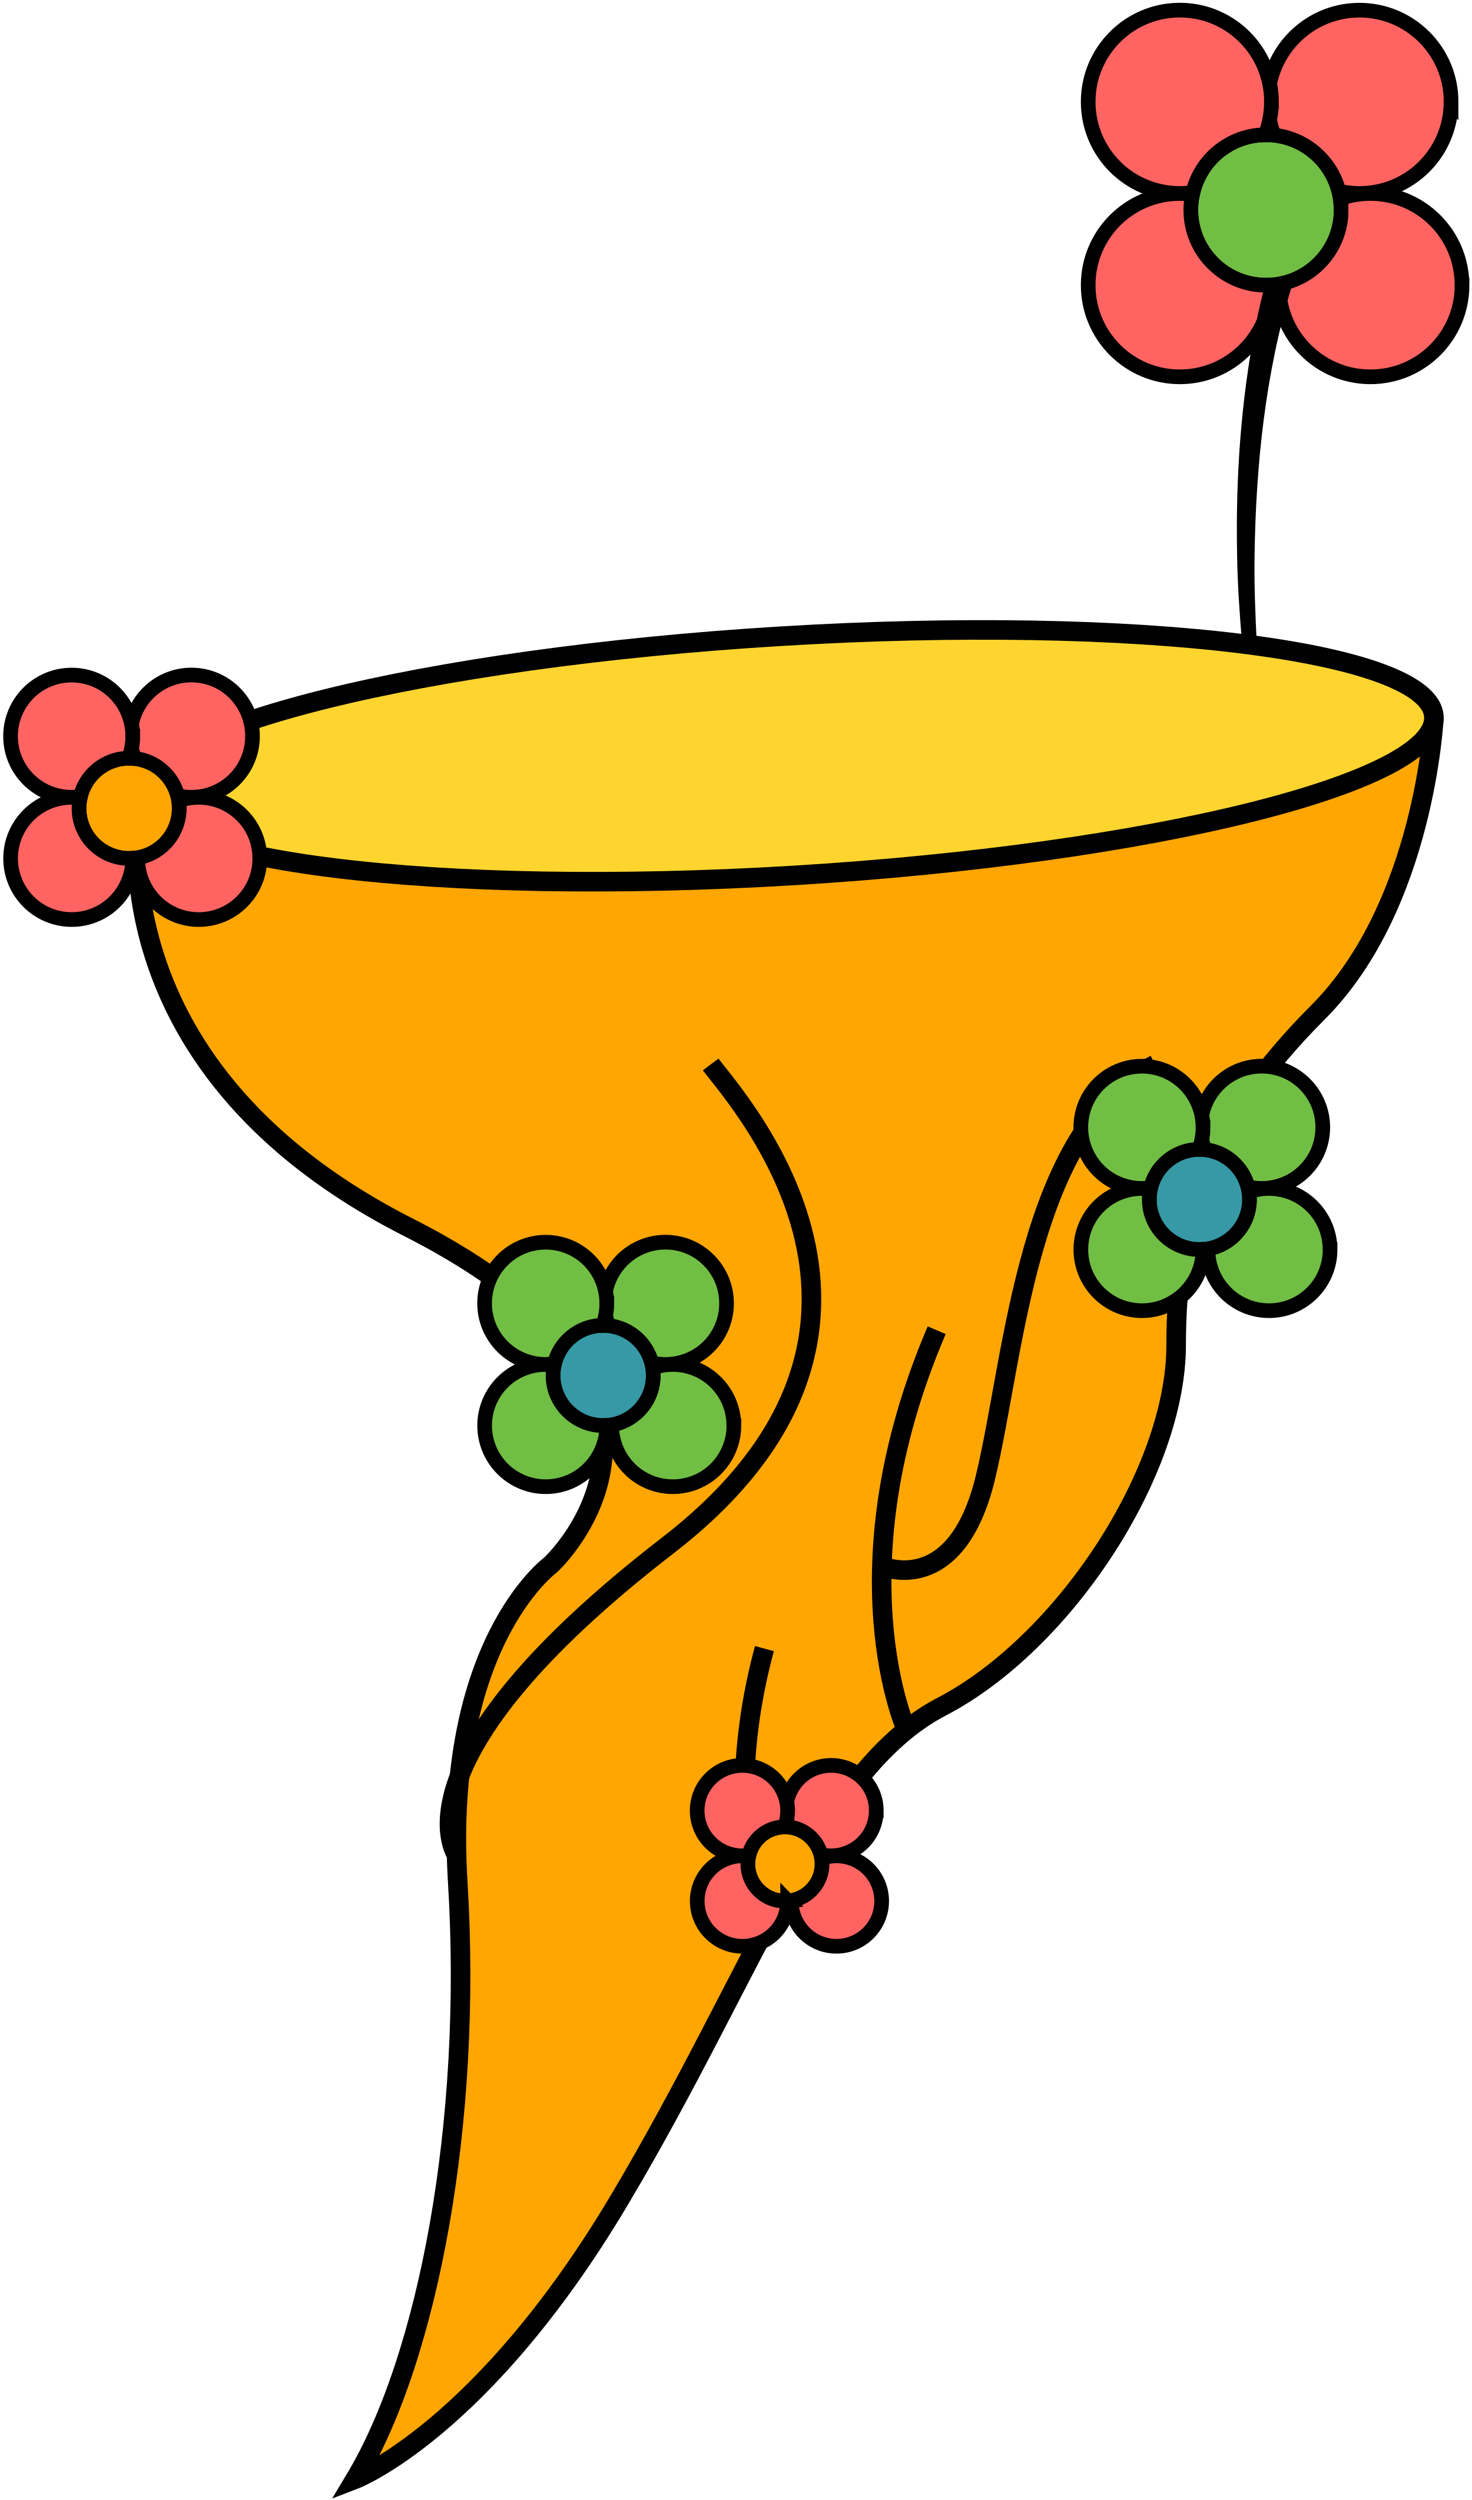 <svg width="258" height="438" viewBox="0 0 258 438" fill="none" xmlns="http://www.w3.org/2000/svg">
<path d="M24.762 139.296C24.762 139.296 14.277 185.936 71.667 215.059C129.056 244.182 96.507 274.162 96.507 274.162C96.507 274.162 77.663 287.867 80.233 329.838C82.802 371.81 75.093 412.925 62.245 434.339C62.245 434.339 84.515 425.773 108.499 385.515C132.483 345.256 143.618 310.137 165.032 299.002C186.446 287.867 206.147 257.887 206.147 235.617C206.147 213.346 212.143 196.215 230.987 177.37C249.832 158.526 251.339 125.505 251.339 125.505" fill="#FFA602"/>
<path d="M24.762 139.296C24.762 139.296 14.277 185.936 71.667 215.059C129.056 244.182 96.507 274.162 96.507 274.162C96.507 274.162 77.663 287.867 80.233 329.838C82.802 371.81 75.093 412.925 62.245 434.339C62.245 434.339 84.515 425.773 108.499 385.515C132.483 345.256 143.618 310.137 165.032 299.002C186.446 287.867 206.147 257.887 206.147 235.617C206.147 213.346 212.143 196.215 230.987 177.37C249.832 158.526 251.339 125.505 251.339 125.505" stroke="black" stroke-width="3.426" stroke-miterlimit="10"/>
<path d="M139.305 153.36C201.871 149.556 252.02 137.093 251.316 125.524C250.613 113.955 199.323 107.661 136.757 111.466C74.192 115.271 24.043 127.734 24.746 139.302C25.45 150.871 76.739 157.165 139.305 153.36Z" fill="#FED52F" stroke="black" stroke-width="3.426" stroke-miterlimit="10"/>
<path d="M80.027 324.947C80.027 324.947 68.241 308.424 117.065 270.736C165.889 233.047 129.485 193.028 124.56 186.484" stroke="black" stroke-width="3.426" stroke-miterlimit="10"/>
<path d="M133.981 338.25C133.981 338.25 126.058 318.061 133.981 288.826" stroke="black" stroke-width="3.426" stroke-miterlimit="10"/>
<path d="M158.873 303.062C158.873 303.062 146.187 275.018 164.175 233.047" stroke="black" stroke-width="3.426" stroke-miterlimit="10"/>
<path d="M154.573 274.359C154.573 274.359 167.602 280.158 172.741 258.744C177.88 237.33 179.936 198.168 202.464 186.484" stroke="black" stroke-width="3.426" stroke-miterlimit="10"/>
<path d="M231.844 197.5C231.844 203.41 227.056 208.207 221.137 208.207C220.306 208.207 219.492 208.112 218.713 207.924C217.813 204.438 214.824 201.799 211.166 201.405C210.944 200.832 210.772 200.241 210.644 199.624C210.498 198.939 210.43 198.219 210.43 197.491C210.43 196.763 210.498 196.052 210.644 195.358C211.629 190.467 215.955 186.784 221.137 186.784C227.056 186.784 231.844 191.581 231.844 197.491V197.5Z" fill="#71BE44" stroke="black" stroke-width="2.57" stroke-miterlimit="10"/>
<path d="M233.128 218.914C233.128 224.824 228.34 229.621 222.421 229.621C216.503 229.621 211.714 224.824 211.714 218.914C211.714 218.871 211.714 218.819 211.714 218.785C215.843 218.074 218.987 214.468 218.987 210.134C218.987 209.688 218.952 209.234 218.884 208.806C219.989 208.421 221.171 208.207 222.413 208.207C228.332 208.207 233.12 213.003 233.12 218.914H233.128Z" fill="#71BE44" stroke="black" stroke-width="2.57" stroke-miterlimit="10"/>
<path d="M218.996 210.134C218.996 214.468 215.852 218.066 211.723 218.785C211.441 218.836 211.149 218.871 210.858 218.888C210.653 218.905 210.438 218.914 210.216 218.914C205.368 218.914 201.436 214.982 201.436 210.134C201.436 209.509 201.505 208.892 201.624 208.309C201.642 208.241 201.659 208.164 201.676 208.095C202.584 204.249 206.019 201.388 210.139 201.363C210.164 201.363 210.19 201.363 210.216 201.363C210.541 201.363 210.85 201.38 211.167 201.423C214.824 201.808 217.813 204.455 218.713 207.941C218.79 208.224 218.85 208.523 218.893 208.815C218.961 209.252 218.996 209.697 218.996 210.142V210.134Z" fill="#3699A5" stroke="black" stroke-width="2.57" stroke-miterlimit="10"/>
<path d="M210.858 218.888V218.914C210.858 224.824 206.07 229.621 200.151 229.621C194.232 229.621 189.444 224.824 189.444 218.914C189.444 213.003 194.232 208.207 200.151 208.207C200.648 208.207 201.144 208.241 201.624 208.309C201.496 208.892 201.436 209.509 201.436 210.134C201.436 214.982 205.367 218.914 210.215 218.914C210.438 218.914 210.652 218.905 210.858 218.888Z" fill="#71BE44" stroke="black" stroke-width="2.57" stroke-miterlimit="10"/>
<path d="M210.858 197.5C210.858 198.228 210.79 198.939 210.644 199.633C210.524 200.232 210.361 200.806 210.139 201.363C206.027 201.388 202.584 204.258 201.676 208.095C201.17 208.164 200.665 208.207 200.143 208.207C194.224 208.207 189.436 203.41 189.436 197.5C189.436 191.589 194.224 186.793 200.143 186.793C205.325 186.793 209.65 190.476 210.635 195.367C210.781 196.061 210.85 196.772 210.85 197.5H210.858Z" fill="#71BE44" stroke="black" stroke-width="2.57" stroke-miterlimit="10"/>
<path d="M127.343 228.336C127.343 234.246 122.555 239.043 116.636 239.043C115.805 239.043 114.992 238.949 114.212 238.76C113.313 235.274 110.323 232.636 106.666 232.242C106.443 231.668 106.272 231.077 106.143 230.46C105.998 229.775 105.929 229.055 105.929 228.327C105.929 227.599 105.998 226.888 106.143 226.194C107.128 221.303 111.454 217.62 116.636 217.62C122.555 217.62 127.343 222.417 127.343 228.327V228.336Z" fill="#71BE44" stroke="black" stroke-width="2.57" stroke-miterlimit="10"/>
<path d="M128.628 249.75C128.628 255.66 123.84 260.457 117.921 260.457C112.002 260.457 107.214 255.66 107.214 249.75C107.214 249.707 107.214 249.656 107.214 249.621C111.342 248.91 114.486 245.304 114.486 240.97C114.486 240.525 114.452 240.071 114.383 239.642C115.488 239.257 116.67 239.043 117.912 239.043C123.831 239.043 128.619 243.84 128.619 249.75H128.628Z" fill="#71BE44" stroke="black" stroke-width="2.57" stroke-miterlimit="10"/>
<path d="M114.495 240.97C114.495 245.304 111.351 248.902 107.222 249.621C106.94 249.673 106.648 249.707 106.357 249.724C106.152 249.741 105.938 249.75 105.715 249.75C100.867 249.75 96.935 245.818 96.935 240.97C96.935 240.345 97.004 239.728 97.124 239.146C97.141 239.077 97.158 239 97.175 238.931C98.083 235.085 101.518 232.225 105.638 232.199C105.663 232.199 105.689 232.199 105.715 232.199C106.04 232.199 106.349 232.216 106.666 232.259C110.323 232.644 113.313 235.291 114.212 238.777C114.289 239.06 114.349 239.36 114.392 239.651C114.46 240.088 114.495 240.533 114.495 240.979V240.97Z" fill="#3699A5" stroke="black" stroke-width="2.57" stroke-miterlimit="10"/>
<path d="M106.357 249.724V249.75C106.357 255.66 101.569 260.457 95.65 260.457C89.731 260.457 84.943 255.66 84.943 249.75C84.943 243.84 89.731 239.043 95.65 239.043C96.147 239.043 96.644 239.077 97.124 239.146C96.995 239.728 96.935 240.345 96.935 240.97C96.935 245.818 100.867 249.75 105.715 249.75C105.938 249.75 106.152 249.741 106.357 249.724Z" fill="#71BE44" stroke="black" stroke-width="2.57" stroke-miterlimit="10"/>
<path d="M106.358 228.336C106.358 229.064 106.289 229.775 106.144 230.469C106.024 231.068 105.861 231.642 105.638 232.199C101.527 232.225 98.083 235.094 97.175 238.932C96.67 239 96.165 239.043 95.642 239.043C89.723 239.043 84.935 234.246 84.935 228.336C84.935 222.426 89.723 217.629 95.642 217.629C100.824 217.629 105.15 221.312 106.135 226.203C106.281 226.897 106.349 227.608 106.349 228.336H106.358Z" fill="#71BE44" stroke="black" stroke-width="2.57" stroke-miterlimit="10"/>
<path d="M44.256 128.975C44.256 134.885 39.468 139.682 33.549 139.682C32.718 139.682 31.905 139.587 31.125 139.399C30.226 135.913 27.236 133.275 23.579 132.881C23.356 132.307 23.185 131.716 23.056 131.099C22.911 130.414 22.842 129.694 22.842 128.966C22.842 128.238 22.911 127.527 23.056 126.833C24.041 121.942 28.367 118.259 33.549 118.259C39.468 118.259 44.256 123.056 44.256 128.966V128.975Z" fill="#FF6462" stroke="black" stroke-width="2.57" stroke-miterlimit="10"/>
<path d="M45.541 150.389C45.541 156.299 40.753 161.096 34.834 161.096C28.916 161.096 24.127 156.299 24.127 150.389C24.127 150.346 24.127 150.294 24.127 150.26C28.256 149.549 31.4 145.943 31.4 141.609C31.4 141.164 31.365 140.71 31.297 140.281C32.402 139.896 33.584 139.682 34.826 139.682C40.745 139.682 45.533 144.478 45.533 150.389H45.541Z" fill="#FF6462" stroke="black" stroke-width="2.57" stroke-miterlimit="10"/>
<path d="M31.408 141.609C31.408 145.943 28.265 149.541 24.136 150.26C23.853 150.312 23.562 150.346 23.271 150.363C23.065 150.38 22.851 150.389 22.628 150.389C17.78 150.389 13.849 146.457 13.849 141.609C13.849 140.984 13.917 140.367 14.037 139.784C14.054 139.716 14.071 139.639 14.088 139.57C14.996 135.724 18.431 132.863 22.551 132.838C22.577 132.838 22.603 132.838 22.628 132.838C22.954 132.838 23.262 132.855 23.579 132.898C27.237 133.283 30.226 135.93 31.125 139.416C31.203 139.699 31.262 139.999 31.305 140.29C31.374 140.727 31.408 141.172 31.408 141.617V141.609Z" fill="#FFA602" stroke="black" stroke-width="2.57" stroke-miterlimit="10"/>
<path d="M23.271 150.363V150.389C23.271 156.299 18.483 161.096 12.564 161.096C6.645 161.096 1.857 156.299 1.857 150.389C1.857 144.478 6.645 139.682 12.564 139.682C13.061 139.682 13.558 139.716 14.037 139.784C13.909 140.367 13.849 140.984 13.849 141.609C13.849 146.457 17.78 150.389 22.629 150.389C22.851 150.389 23.065 150.38 23.271 150.363Z" fill="#FF6462" stroke="black" stroke-width="2.57" stroke-miterlimit="10"/>
<path d="M23.271 128.975C23.271 129.703 23.202 130.414 23.057 131.108C22.937 131.707 22.774 132.281 22.551 132.838C18.44 132.864 14.996 135.733 14.088 139.57C13.583 139.639 13.078 139.682 12.555 139.682C6.636 139.682 1.848 134.885 1.848 128.975C1.848 123.064 6.636 118.268 12.555 118.268C17.737 118.268 22.063 121.951 23.048 126.842C23.194 127.536 23.262 128.247 23.262 128.975H23.271Z" fill="#FF6462" stroke="black" stroke-width="2.57" stroke-miterlimit="10"/>
<path d="M153.58 317.204C153.58 321.581 150.033 325.127 145.656 325.127C145.04 325.127 144.44 325.059 143.866 324.922C143.198 322.343 140.988 320.39 138.281 320.099C138.119 319.68 137.99 319.234 137.896 318.78C137.793 318.266 137.742 317.744 137.742 317.204C137.742 316.664 137.793 316.133 137.896 315.628C138.624 312.005 141.827 309.281 145.665 309.281C150.042 309.281 153.588 312.827 153.588 317.204H153.58Z" fill="#FF6462" stroke="black" stroke-width="2.57" stroke-miterlimit="10"/>
<path d="M154.531 333.05C154.531 337.427 150.985 340.974 146.608 340.974C142.231 340.974 138.685 337.427 138.685 333.05C138.685 333.016 138.685 332.982 138.685 332.956C141.742 332.434 144.072 329.761 144.072 326.558C144.072 326.224 144.047 325.898 143.995 325.573C144.809 325.281 145.691 325.127 146.608 325.127C150.985 325.127 154.531 328.673 154.531 333.05Z" fill="#FF6462" stroke="black" stroke-width="2.57" stroke-miterlimit="10"/>
<path d="M144.071 326.558C144.071 329.761 141.742 332.434 138.684 332.956C138.478 332.991 138.264 333.025 138.05 333.033C137.896 333.042 137.733 333.05 137.57 333.05C133.981 333.05 131.069 330.138 131.069 326.549C131.069 326.087 131.12 325.633 131.214 325.196C131.223 325.144 131.24 325.084 131.249 325.042C131.917 322.198 134.469 320.082 137.51 320.056C137.527 320.056 137.544 320.056 137.57 320.056C137.81 320.056 138.041 320.065 138.273 320.099C140.979 320.39 143.189 322.343 143.857 324.922C143.917 325.136 143.96 325.35 143.994 325.573C144.046 325.89 144.071 326.224 144.071 326.558Z" fill="#FFA602" stroke="black" stroke-width="2.57" stroke-miterlimit="10"/>
<path d="M138.05 333.033V333.05C138.05 337.427 134.504 340.974 130.127 340.974C125.75 340.974 122.204 337.427 122.204 333.05C122.204 328.673 125.75 325.127 130.127 325.127C130.495 325.127 130.863 325.153 131.223 325.204C131.129 325.641 131.078 326.095 131.078 326.558C131.078 330.147 133.99 333.059 137.579 333.059C137.742 333.059 137.896 333.059 138.059 333.042L138.05 333.033Z" fill="#FF6462" stroke="black" stroke-width="2.57" stroke-miterlimit="10"/>
<path d="M138.05 317.204C138.05 317.744 137.999 318.275 137.888 318.78C137.802 319.217 137.673 319.645 137.511 320.056C134.47 320.082 131.926 322.198 131.249 325.042C130.881 325.093 130.504 325.127 130.119 325.127C125.741 325.127 122.195 321.581 122.195 317.204C122.195 312.827 125.741 309.281 130.119 309.281C133.956 309.281 137.151 312.005 137.888 315.628C137.99 316.142 138.05 316.664 138.05 317.204Z" fill="#FF6462" stroke="black" stroke-width="2.57" stroke-miterlimit="10"/>
<path d="M254.329 17.836C254.329 26.71 247.142 33.896 238.268 33.896C237.017 33.896 235.801 33.751 234.636 33.477C233.283 28.243 228.803 24.286 223.312 23.703C222.978 22.847 222.713 21.956 222.533 21.039C222.319 20.003 222.208 18.932 222.208 17.844C222.208 16.756 222.319 15.677 222.533 14.641C224.015 7.309 230.499 1.784 238.277 1.784C247.151 1.784 254.337 8.97 254.337 17.844L254.329 17.836Z" fill="#FF6462" stroke="black" stroke-width="2.57" stroke-miterlimit="10"/>
<path d="M256.256 49.957C256.256 58.831 249.069 66.017 240.195 66.017C231.321 66.017 224.135 58.831 224.135 49.957C224.135 49.888 224.135 49.82 224.135 49.76C230.336 48.689 235.047 43.293 235.047 36.791C235.047 36.115 234.996 35.447 234.893 34.796C236.555 34.213 238.328 33.896 240.187 33.896C249.061 33.896 256.247 41.083 256.247 49.957H256.256Z" fill="#FF6462" stroke="black" stroke-width="2.57" stroke-miterlimit="10"/>
<path d="M235.056 36.791C235.056 43.293 230.336 48.698 224.143 49.76C223.715 49.837 223.286 49.897 222.85 49.922C222.533 49.948 222.216 49.957 221.89 49.957C214.618 49.957 208.716 44.064 208.716 36.783C208.716 35.841 208.811 34.924 209.008 34.042C209.025 33.931 209.05 33.819 209.085 33.716C210.447 27.952 215.603 23.652 221.77 23.609C221.805 23.609 221.847 23.609 221.882 23.609C222.361 23.609 222.841 23.635 223.304 23.695C228.794 24.277 233.274 28.243 234.627 33.468C234.739 33.896 234.833 34.333 234.893 34.787C234.996 35.438 235.047 36.106 235.047 36.783L235.056 36.791Z" fill="#71BE44" stroke="black" stroke-width="2.57" stroke-miterlimit="10"/>
<path d="M222.85 49.922V49.957C222.85 58.831 215.663 66.017 206.789 66.017C197.915 66.017 190.729 58.831 190.729 49.957C190.729 41.083 197.915 33.896 206.789 33.896C207.543 33.896 208.279 33.948 209.008 34.05C208.819 34.933 208.716 35.849 208.716 36.791C208.716 44.064 214.609 49.965 221.89 49.965C222.216 49.965 222.541 49.948 222.85 49.931V49.922Z" fill="#FF6462" stroke="black" stroke-width="2.57" stroke-miterlimit="10"/>
<path d="M222.85 17.836C222.85 18.932 222.738 20.003 222.524 21.031C222.344 21.922 222.096 22.787 221.77 23.617C215.603 23.66 210.447 27.96 209.085 33.725C208.331 33.836 207.569 33.896 206.789 33.896C197.915 33.896 190.729 26.71 190.729 17.836C190.729 8.962 197.915 1.775 206.789 1.775C214.558 1.775 221.051 7.3 222.533 14.632C222.747 15.669 222.858 16.739 222.858 17.836H222.85Z" fill="#FF6462" stroke="black" stroke-width="2.57" stroke-miterlimit="10"/>
<path d="M226.31 50.471C221.788 65.452 220.134 81.393 219.895 97.025C219.792 102.301 220.023 107.569 220.28 112.837L217.719 113.034C217.291 107.706 216.888 102.378 216.828 97.033C216.563 83.654 217.496 70.163 220.083 57.015C220.623 54.351 221.188 51.773 221.985 49.049L226.319 50.471H226.31Z" fill="black"/>
</svg>

